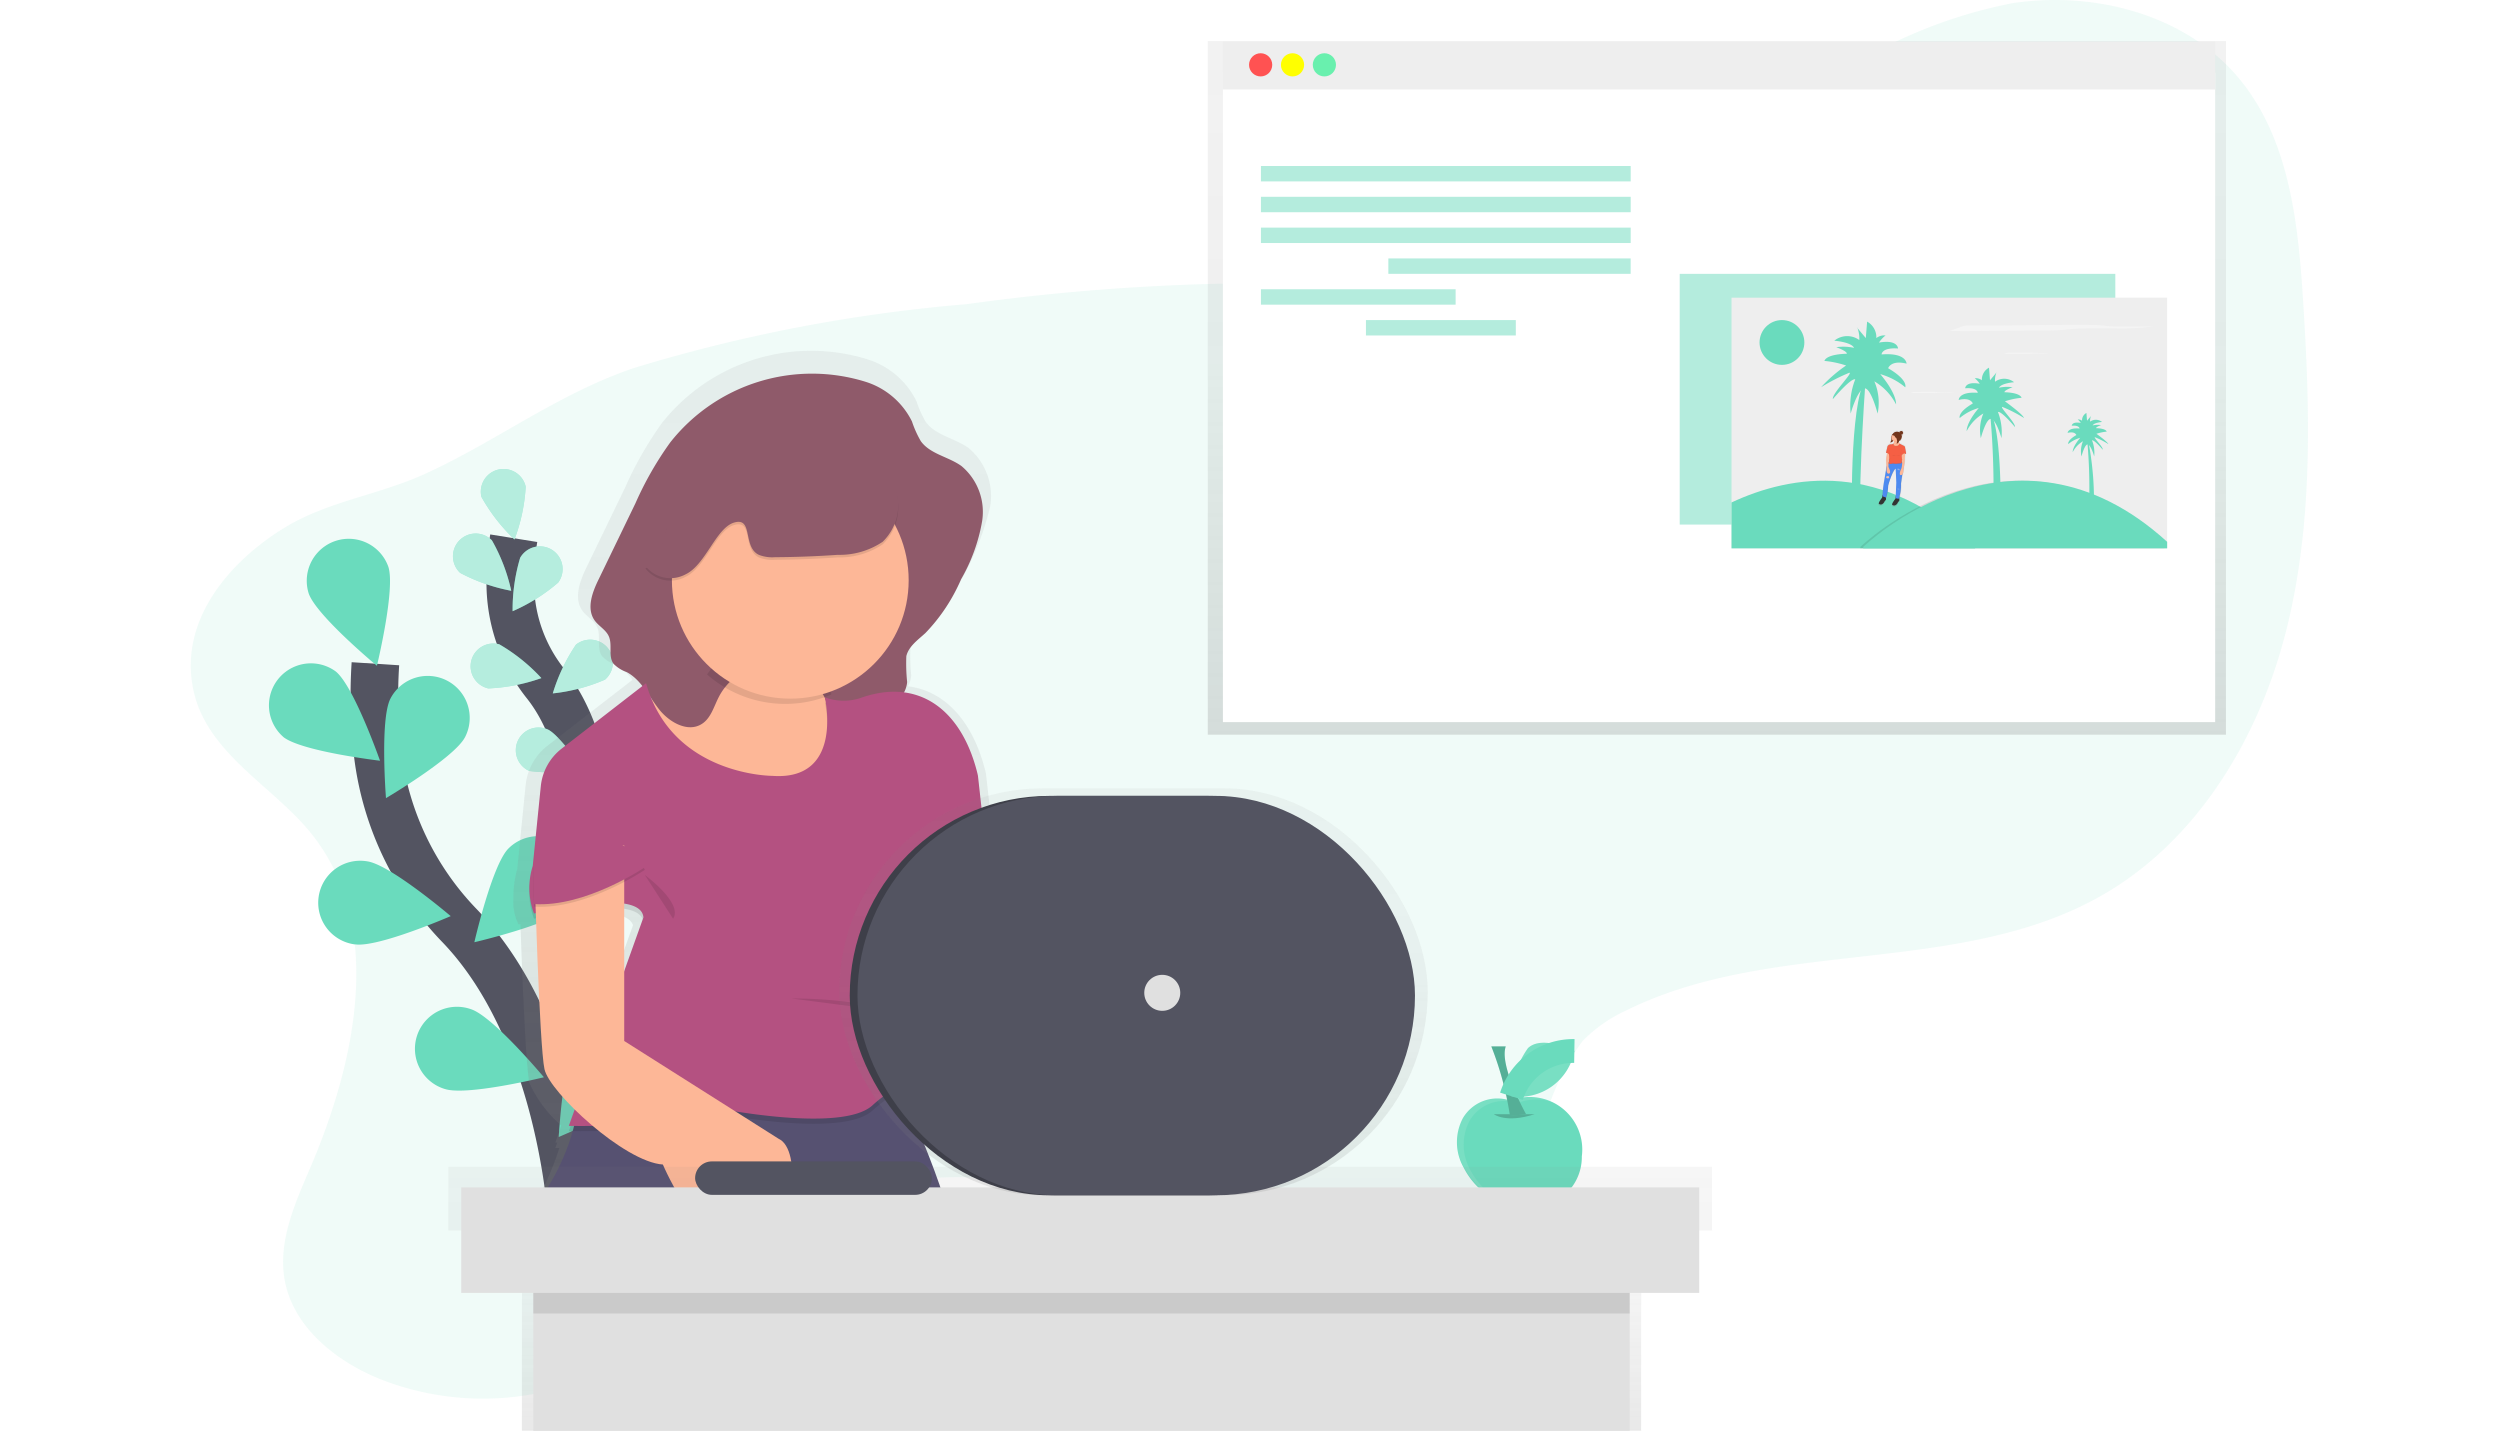 <svg xmlns="http://www.w3.org/2000/svg" xmlns:xlink="http://www.w3.org/1999/xlink" width="105" height="60.096" viewBox="0 0 105 60.096">
  <defs>
    <linearGradient id="linear-gradient" x1="0.5" y1="1" x2="0.5" gradientUnits="objectBoundingBox">
      <stop offset="0" stop-color="gray" stop-opacity="0.251"/>
      <stop offset="0.54" stop-color="gray" stop-opacity="0.122"/>
      <stop offset="1" stop-color="gray" stop-opacity="0.102"/>
    </linearGradient>
    <linearGradient id="linear-gradient-2" x1="0.503" y1="1" x2="0.503" y2="-0.002" xlink:href="#linear-gradient"/>
    <linearGradient id="linear-gradient-3" x1="0.927" y1="1" x2="0.927" y2="0" xlink:href="#linear-gradient"/>
  </defs>
  <g id="Group_791" data-name="Group 791" transform="translate(1765 2648)">
    <rect id="Rectangle_853" data-name="Rectangle 853" width="105" height="60" transform="translate(-1765 -2648)" fill="none"/>
    <g id="blog" transform="translate(-1756.995 -2648.008)">
      <path id="Path_723" data-name="Path 723" d="M80.115,82.154c3.019,3.839,1.846,9.447-.072,13.939-.643,1.5-1.369,3.095-1.1,4.707.331,1.972,2.091,3.414,3.939,4.178a11.724,11.724,0,0,0,10.5-.865c2.675-1.664,4.59-4.37,7.311-5.958,4.553-2.658,10.348-1.654,15.291.177,3.5,1.295,7.322,2.979,10.8,1.626a9.5,9.5,0,0,0,5.057-5.729,10.181,10.181,0,0,1,1.617-3.411,6.07,6.07,0,0,1,1.839-1.291c6.163-3.056,13.946-1.419,19.932-4.808,4.042-2.287,6.631-6.606,7.776-11.108s1.016-9.223.722-13.859c-.207-3.3-.578-6.813-2.683-9.356-2.227-2.69-6.05-3.691-9.5-3.179a20.474,20.474,0,0,0-9.342,4.48c-3.443,2.683-6.636,6.023-10.863,7.114-2.88.74-5.907.339-8.877.195a91.988,91.988,0,0,0-14.866.857,66.793,66.793,0,0,0-13.988,2.685c-3.185,1.084-5.738,3.059-8.746,4.435-1.961.9-4.1,1.148-5.956,2.293-2.287,1.411-4.384,3.865-3.8,6.737C75.652,78.747,78.512,80.116,80.115,82.154Z" transform="translate(-75 -47.08)" fill="#6adbbd" opacity="0.1"/>
      <path id="Path_724" data-name="Path 724" d="M174.543,400.212s-.279-8.28-4.759-12.958a12.55,12.55,0,0,1-3.442-7.155,21.111,21.111,0,0,1-.105-3.859" transform="translate(-158.475 -348.355)" fill="none" stroke="#535461" stroke-miterlimit="10" stroke-width="2"/>
      <path id="Path_725" data-name="Path 725" d="M132.606,316.186c.307.925,2.869,3.049,2.869,3.049s.785-3.236.479-4.16a1.764,1.764,0,0,0-3.348,1.11Z" transform="translate(-127.649 -291.264)" fill="#6adbbd"/>
      <path id="Path_726" data-name="Path 726" d="M114.455,379.118c.762.61,4.065,1,4.065,1s-1.1-3.143-1.863-3.752a1.763,1.763,0,0,0-2.2,2.751Z" transform="translate(-110.564 -348.159)" fill="#6adbbd"/>
      <path id="Path_727" data-name="Path 727" d="M140.374,477.519c.964.142,4.015-1.186,4.015-1.186s-2.536-2.158-3.5-2.3a1.764,1.764,0,1,0-.516,3.489Z" transform="translate(-133.464 -437.848)" fill="#6adbbd"/>
      <path id="Path_728" data-name="Path 728" d="M188.016,549.964c.926.3,4.158-.493,4.158-.493s-2.135-2.555-3.061-2.858a1.764,1.764,0,1,0-1.1,3.351Z" transform="translate(-177.335 -504.218)" fill="#6adbbd"/>
      <path id="Path_729" data-name="Path 729" d="M174.5,384.863c-.45.864-3.317,2.556-3.317,2.556s-.261-3.319.189-4.184a1.763,1.763,0,1,1,3.129,1.628Z" transform="translate(-162.977 -353.889)" fill="#6adbbd"/>
      <path id="Path_730" data-name="Path 730" d="M219.71,464.763c-.688.69-3.93,1.446-3.93,1.446s.744-3.245,1.431-3.936a1.763,1.763,0,1,1,2.5,2.489Z" transform="translate(-203.862 -426.627)" fill="#6adbbd"/>
      <path id="Path_731" data-name="Path 731" d="M261.259,555.725c-.561.8-3.629,2.089-3.629,2.089s.185-3.324.746-4.121a1.763,1.763,0,1,1,2.88,2.033Z" transform="translate(-242.168 -510.052)" fill="#6adbbd"/>
      <path id="Path_732" data-name="Path 732" d="M705.3,591.254a1.679,1.679,0,0,0-1.992.729,2.161,2.161,0,0,0,.029,2.081,3.055,3.055,0,0,0,2.964,1.677,2.125,2.125,0,0,0,2-2.149,2.207,2.207,0,0,0-2.931-2.363Z" transform="translate(-649.869 -545.019)" fill="#6adbbd"/>
      <path id="Path_733" data-name="Path 733" d="M703.64,593.77a2.161,2.161,0,0,1-.029-2.081,1.677,1.677,0,0,1,1.992-.729l.069-.025a2.188,2.188,0,0,1,1.58.036,2.189,2.189,0,0,0-1.863-.178l-.069.025a1.679,1.679,0,0,0-1.992.729,2.161,2.161,0,0,0,.029,2.081,3.215,3.215,0,0,0,1.524,1.44A3.333,3.333,0,0,1,703.64,593.77Z" transform="translate(-649.888 -544.618)" fill="#fff" opacity="0.1"/>
      <path id="Path_734" data-name="Path 734" d="M721.36,599.64s.5.392,1.709,0" transform="translate(-666.623 -552.835)" opacity="0.2"/>
      <path id="Path_735" data-name="Path 735" d="M720.1,566a13.282,13.282,0,0,1,.783,2.92l.678-.071s-1.14-2.033-.854-2.849Z" transform="translate(-665.47 -522.044)" fill="#6adbbd"/>
      <path id="Path_736" data-name="Path 736" d="M720.1,566a13.282,13.282,0,0,1,.783,2.92l.678-.071s-1.14-2.033-.854-2.849Z" transform="translate(-665.47 -522.044)" opacity="0.2"/>
      <path id="Path_737" data-name="Path 737" d="M732.732,564.558s-1.345-.688-1.948-.119a3.768,3.768,0,0,0-.694,2.021A2.349,2.349,0,0,0,732.732,564.558Z" transform="translate(-674.614 -520.41)" fill="#6adbbd"/>
      <path id="Path_738" data-name="Path 738" d="M732.732,564.558s-1.345-.688-1.948-.119a3.768,3.768,0,0,0-.694,2.021A2.349,2.349,0,0,0,732.732,564.558Z" transform="translate(-674.614 -520.41)" fill="#fff" opacity="0.1"/>
      <path id="Path_739" data-name="Path 739" d="M730.1,570.181a2.725,2.725,0,0,1,2.641-1.9" transform="translate(-674.623 -524.131)" fill="none" stroke="#6adbbd" stroke-miterlimit="10" stroke-width="1"/>
      <path id="Path_740" data-name="Path 740" d="M236.984,327.347s.274-4.477-1.9-7.228a6.8,6.8,0,0,1-1.488-4.033,11.433,11.433,0,0,1,.142-2.086" transform="translate(-220.166 -291.387)" fill="none" stroke="#535461" stroke-miterlimit="10" stroke-width="2"/>
      <path id="Path_741" data-name="Path 741" d="M218.983,280.8a7.564,7.564,0,0,0,1.39,1.791,7.459,7.459,0,0,0,.472-2.217.955.955,0,0,0-1.863.423Z" transform="translate(-206.77 -259.925)" fill="#6adbbd"/>
      <path id="Path_742" data-name="Path 742" d="M205.672,313.511a7.571,7.571,0,0,0,2.14.749,7.546,7.546,0,0,0-.81-2.117.955.955,0,1,0-1.331,1.369Z" transform="translate(-194.345 -289.439)" fill="#6adbbd"/>
      <path id="Path_743" data-name="Path 743" d="M214.9,368.151a7.6,7.6,0,0,0,2.225-.434,7.57,7.57,0,0,0-1.768-1.419.955.955,0,1,0-.457,1.854Z" transform="translate(-202.392 -339.229)" fill="#6adbbd"/>
      <path id="Path_744" data-name="Path 744" d="M236.879,409.694a7.566,7.566,0,0,0,2.266-.053s-1.016-1.487-1.5-1.694a.954.954,0,1,0-.762,1.75Z" transform="translate(-222.651 -377.305)" fill="#6adbbd"/>
      <path id="Path_745" data-name="Path 745" d="M236.669,320.02a7.549,7.549,0,0,1-1.919,1.207,7.555,7.555,0,0,1,.317-2.245.955.955,0,1,1,1.6,1.038Z" transform="translate(-221.225 -295.548)" fill="#6adbbd"/>
      <path id="Path_746" data-name="Path 746" d="M256.863,365.875a7.5,7.5,0,0,1-2.193.578,7.559,7.559,0,0,1,.974-2.048.955.955,0,0,1,1.219,1.47Z" transform="translate(-239.458 -337.322)" fill="#6adbbd"/>
      <path id="Path_747" data-name="Path 747" d="M274.333,417.04a7.559,7.559,0,0,1-2.063.94,7.58,7.58,0,0,1,.614-2.182.955.955,0,1,1,1.45,1.243Z" transform="translate(-255.568 -384.257)" fill="#6adbbd"/>
      <path id="Path_748" data-name="Path 748" d="M218.983,280.8a7.564,7.564,0,0,0,1.39,1.791,7.459,7.459,0,0,0,.472-2.217.955.955,0,0,0-1.863.423Z" transform="translate(-206.77 -259.925)" fill="#fff" opacity="0.5"/>
      <path id="Path_749" data-name="Path 749" d="M205.672,313.511a7.571,7.571,0,0,0,2.14.749,7.546,7.546,0,0,0-.81-2.117.955.955,0,1,0-1.331,1.369Z" transform="translate(-194.345 -289.439)" fill="#fff" opacity="0.5"/>
      <path id="Path_750" data-name="Path 750" d="M214.9,368.151a7.6,7.6,0,0,0,2.225-.434,7.57,7.57,0,0,0-1.768-1.419.955.955,0,1,0-.457,1.854Z" transform="translate(-202.392 -339.229)" fill="#fff" opacity="0.5"/>
      <path id="Path_751" data-name="Path 751" d="M236.879,409.694a7.566,7.566,0,0,0,2.266-.053s-1.016-1.487-1.5-1.694a.954.954,0,1,0-.762,1.75Z" transform="translate(-222.651 -377.305)" fill="#fff" opacity="0.5"/>
      <path id="Path_752" data-name="Path 752" d="M236.669,320.02a7.549,7.549,0,0,1-1.919,1.207,7.555,7.555,0,0,1,.317-2.245.955.955,0,1,1,1.6,1.038Z" transform="translate(-221.225 -295.548)" fill="#fff" opacity="0.5"/>
      <path id="Path_753" data-name="Path 753" d="M256.863,365.875a7.5,7.5,0,0,1-2.193.578,7.559,7.559,0,0,1,.974-2.048.955.955,0,0,1,1.219,1.47Z" transform="translate(-239.458 -337.322)" fill="#fff" opacity="0.5"/>
      <path id="Path_754" data-name="Path 754" d="M274.333,417.04a7.559,7.559,0,0,1-2.063.94,7.58,7.58,0,0,1,.614-2.182.955.955,0,1,1,1.45,1.243Z" transform="translate(-255.568 -384.257)" fill="#fff" opacity="0.5"/>
      <path id="Path_755" data-name="Path 755" d="M504.5,20.39V49.521h42.763V20.39Z" transform="translate(-461.778 -18.656)" fill="url(#linear-gradient)"/>
      <rect id="Rectangle_794" data-name="Rectangle 794" width="41.675" height="27.282" transform="translate(43.357 3.055)" fill="#fff"/>
      <rect id="Rectangle_795" data-name="Rectangle 795" width="41.675" height="2.007" transform="translate(43.357 1.758)" fill="#eee"/>
      <circle id="Ellipse_98" data-name="Ellipse 98" cx="0.487" cy="0.487" r="0.487" transform="translate(44.455 2.244)" fill="#ff5252"/>
      <circle id="Ellipse_99" data-name="Ellipse 99" cx="0.487" cy="0.487" r="0.487" transform="translate(45.794 2.244)" fill="#ff0"/>
      <circle id="Ellipse_100" data-name="Ellipse 100" cx="0.487" cy="0.487" r="0.487" transform="translate(47.132 2.244)" fill="#69f0ae"/>
      <rect id="Rectangle_796" data-name="Rectangle 796" width="15.53" height="0.647" transform="translate(44.954 6.98)" fill="#6adbbd" opacity="0.5"/>
      <rect id="Rectangle_797" data-name="Rectangle 797" width="15.53" height="0.647" transform="translate(44.954 8.274)" fill="#6adbbd" opacity="0.5"/>
      <rect id="Rectangle_798" data-name="Rectangle 798" width="15.53" height="0.647" transform="translate(44.954 9.568)" fill="#6adbbd" opacity="0.5"/>
      <rect id="Rectangle_799" data-name="Rectangle 799" width="10.177" height="0.647" transform="translate(50.306 10.862)" fill="#6adbbd" opacity="0.5"/>
      <rect id="Rectangle_800" data-name="Rectangle 800" width="8.177" height="0.647" transform="translate(44.954 12.157)" fill="#6adbbd" opacity="0.5"/>
      <rect id="Rectangle_801" data-name="Rectangle 801" width="6.294" height="0.647" transform="translate(49.365 13.451)" fill="#6adbbd" opacity="0.5"/>
      <rect id="Rectangle_802" data-name="Rectangle 802" width="18.295" height="10.53" transform="translate(62.543 11.51)" fill="#6adbbd" opacity="0.5"/>
      <rect id="Rectangle_803" data-name="Rectangle 803" width="18.295" height="10.53" transform="translate(64.719 12.51)" fill="#eee"/>
      <path id="Path_756" data-name="Path 756" d="M849.466,288.31H839.23v-1.926C841.731,285.215,845.578,284.559,849.466,288.31Z" transform="translate(-774.511 -265.273)" fill="#6adbbd"/>
      <g id="Group_775" data-name="Group 775" transform="translate(70.131 20.197)" opacity="0.1">
        <path id="Path_757" data-name="Path 757" d="M915.9,288.034v.273H903.13v-.058S909.412,282.135,915.9,288.034Z" transform="translate(-903.13 -285.467)"/>
      </g>
      <path id="Path_758" data-name="Path 758" d="M917.286,288.034v.273H904.52v-.058S910.8,282.135,917.286,288.034Z" transform="translate(-834.271 -265.27)" fill="#6adbbd"/>
      <circle id="Ellipse_101" data-name="Ellipse 101" cx="0.941" cy="0.941" r="0.941" transform="translate(65.896 13.451)" fill="#6adbbd"/>
      <path id="Path_759" data-name="Path 759" d="M948.361,208.208c-.108,0-.228,0-.309.007a.376.376,0,0,0-.108.022l-.554.2c.447.011.914.008,1.371,0l2.57-.02c.262,0,.538,0,.756-.02.146-.01.254-.026.389-.038.486-.043,1.2-.035,1.829-.033a9.992,9.992,0,0,0,1.621-.078h-1.359c-.147,0-.3,0-.43-.008-.152-.008-.244-.025-.377-.037-.22-.019-.523-.021-.806-.022C951.405,208.179,949.875,208.216,948.361,208.208Z" transform="translate(-873.51 -194.529)" fill="#f4f4f4"/>
      <path id="Path_760" data-name="Path 760" d="M974.59,221.942h-.067a.084.084,0,0,0-.023.005l-.12.043h.3l.556,0c.057,0,.116,0,.163,0l.085-.008c.1-.009.259-.008.4-.007a2.159,2.159,0,0,0,.351-.017h-.388c-.028,0-.052-.006-.085-.008-.047,0-.114,0-.174-.005C975.249,221.935,974.918,221.942,974.59,221.942Z" transform="translate(-898.215 -207.12)" fill="#f4f4f4"/>
      <path id="Path_761" data-name="Path 761" d="M928.05,241.384h-.067a.085.085,0,0,0-.023.005l-.12.043h.3l.556,0c.057,0,.116,0,.163,0l.085-.008c.105-.009.259-.008.4-.007a2.158,2.158,0,0,0,.352-.017H929.3c-.028,0-.053-.006-.085-.008-.047,0-.113,0-.174-.005C928.71,241.378,928.378,241.386,928.05,241.384Z" transform="translate(-855.616 -224.916)" fill="#f4f4f4"/>
      <path id="Path_762" data-name="Path 762" d="M899.284,244.451h-.439s-.138-4.838.442-6.331h.111S899.007,243.594,899.284,244.451Z" transform="translate(-829.064 -221.933)" fill="#6adbbd"/>
      <path id="Path_763" data-name="Path 763" d="M885.066,208.93a3.044,3.044,0,0,0-.193,1.44s.249-.912.539-1.05.593,1.05.593,1.05a2.28,2.28,0,0,0-.138-1.355,2.4,2.4,0,0,1,.912.967s.055-.415-.663-1.27a2.859,2.859,0,0,1,1.05.553s.138-.3-.719-.8c0,0,.111-.359.774-.193,0,0,0-.47-1.05-.387,0,0,0-.3.691-.249,0,0,0-.387-.8-.249a1.291,1.291,0,0,1,.276-.3.556.556,0,0,0-.387.111.748.748,0,0,0-.387-.691l-.055.691s-.465-.548-.359-.442a1.212,1.212,0,0,1,.085.525.861.861,0,0,0-1.05.028s.719.055.829.3a2.088,2.088,0,0,0-.746-.028s.47.169.442.276c0,0-.829,0-.94.3a4.2,4.2,0,0,1,.912.193,5.853,5.853,0,0,0-1.05.912,7.936,7.936,0,0,1,1.186-.608c.163,0-.746.885-.691,1.106C884.127,209.761,884.873,208.874,885.066,208.93Z" transform="translate(-815.15 -192.991)" fill="#6adbbd"/>
      <path id="Path_764" data-name="Path 764" d="M967.695,258.467h.339s.106-3.7-.339-4.837h-.085A34.772,34.772,0,0,1,967.695,258.467Z" transform="translate(-892.018 -236.13)" fill="#6adbbd"/>
      <path id="Path_765" data-name="Path 765" d="M953.547,231.353a2.339,2.339,0,0,1,.148,1.1s-.19-.7-.412-.8-.454.8-.454.8a1.76,1.76,0,0,1,.106-1.035,1.836,1.836,0,0,0-.7.739s-.042-.317.508-.971a2.141,2.141,0,0,0-.8.423s-.106-.232.549-.612c0,0-.085-.274-.593-.148,0,0,0-.359.8-.3,0,0,0-.232-.528-.19,0,0,0-.3.612-.19a.931.931,0,0,0-.211-.232.423.423,0,0,1,.3.085.571.571,0,0,1,.3-.528l.042.528s.355-.418.274-.339a.927.927,0,0,0-.063.4.659.659,0,0,1,.8.021s-.549.042-.633.232a1.593,1.593,0,0,1,.57-.021s-.359.127-.339.211c0,0,.633,0,.718.232a3.175,3.175,0,0,0-.7.148s.762.549.8.7a6,6,0,0,0-.908-.465c-.126,0,.57.678.528.847C954.266,231.987,953.7,231.311,953.547,231.353Z" transform="translate(-877.639 -214.043)" fill="#6adbbd"/>
      <path id="Path_766" data-name="Path 766" d="M1015.782,269.836h.209a13,13,0,0,0-.209-3h-.052A21.552,21.552,0,0,1,1015.782,269.836Z" transform="translate(-936.063 -248.221)" fill="#6adbbd"/>
      <path id="Path_767" data-name="Path 767" d="M1006.971,252.993a1.44,1.44,0,0,1,.091.678s-.118-.432-.254-.5-.281.5-.281.5a1.092,1.092,0,0,1,.065-.641,1.137,1.137,0,0,0-.432.458s-.026-.2.314-.6a1.327,1.327,0,0,0-.5.262s-.065-.144.339-.379c0,0-.052-.169-.366-.091,0,0,0-.223.5-.183,0,0,0-.144-.327-.118,0,0,0-.183.379-.118a.574.574,0,0,0-.13-.144.263.263,0,0,1,.183.053.354.354,0,0,1,.183-.327l.026.327s.22-.259.169-.209a.573.573,0,0,0-.039.248.407.407,0,0,1,.5.013s-.339.026-.392.144a.978.978,0,0,1,.353-.013s-.223.079-.209.13c0,0,.392,0,.445.144a1.989,1.989,0,0,0-.432.091s.471.339.5.432a3.687,3.687,0,0,0-.562-.288c-.079,0,.353.418.327.523C1007.419,253.385,1007.066,252.966,1006.971,252.993Z" transform="translate(-927.111 -234.491)" fill="#6adbbd"/>
      <path id="Path_768" data-name="Path 768" d="M913.136,261.165h0l-.044-.235a.128.128,0,0,0-.04-.092l-.2-.1h0a.232.232,0,0,1-.036-.061v-.005a.124.124,0,0,0,.024-.048.084.084,0,0,0,0-.014h0a.075.075,0,0,0,.085-.061v-.005a.075.075,0,0,1-.069.057.208.208,0,0,0,.092-.169v-.008a.075.075,0,0,0,.035-.051v-.005a.076.076,0,0,1-.036.047.21.21,0,0,0-.013-.057h.005a.075.075,0,0,0,.075-.075v-.005a.075.075,0,0,1-.075.07h-.009a.124.124,0,0,0,.085-.1v-.005a.076.076,0,0,1-.015.041.076.076,0,0,0-.15-.022l-.014-.008a.075.075,0,0,1,.069-.055H912.9a.076.076,0,0,0-.073.051.208.208,0,0,0-.262.075c-.016.012-.036.029-.036.043a.143.143,0,0,0-.018.022.288.288,0,0,0-.024.157.169.169,0,0,1-.054.144.072.072,0,0,0,.056,0,.214.214,0,0,0,.049-.029.111.111,0,0,0,.035-.033h0a.171.171,0,0,0,.031.016c0,.036.005.076-.01.089h0v-.007a.192.192,0,0,1-.133.038.169.169,0,0,0-.137.085l-.063.272h0v0h0v0h0a.02.02,0,0,0,.015.015l.019.005a.41.41,0,0,1,0,.13,1.17,1.17,0,0,0-.023.2c.005.034.014.208.017.291q-.011.042-.017.085l-.095.568s-.07.455-.067.593l-.013.08s-.192.241-.135.275.143.049.226-.08a.207.207,0,0,1,.053-.08.078.078,0,0,0,.026-.066l-.006-.056h.016a1.96,1.96,0,0,0,.085-.528,2.415,2.415,0,0,1,.309-.723h0l.013-.006.029.6-.029.667-.006.04s-.192.241-.136.275.143.049.226-.08a.207.207,0,0,1,.052-.08.078.078,0,0,0,.026-.066l-.008-.085a1.73,1.73,0,0,0,.085-.623l.058-.4a.42.42,0,0,0,.051-.235,2.161,2.161,0,0,0,.057-.478l.012-.188h.036l0-.005h0v0h0Zm-.164.382a.4.4,0,0,0-.018-.039h-.005v-.014a.158.158,0,0,0,.007-.019.075.075,0,0,0,.011-.041.385.385,0,0,1,.008.113Zm-.018-.161-.012-.126v-.01l.016.16Zm-.558.017a.044.044,0,0,0-.01.034h0a.143.143,0,0,0,.005.038l-.019.079V261.4a.335.335,0,0,0,.031-.051.084.084,0,0,1,0,.051Z" transform="translate(-841.069 -242.139)" fill="url(#linear-gradient-2)"/>
      <path id="Path_769" data-name="Path 769" d="M917.9,262.436a.277.277,0,0,0-.023.151.16.16,0,0,1-.053.139.07.07,0,0,0,.053,0,.2.2,0,0,0,.047-.028.1.1,0,0,0,.033-.032.125.125,0,0,0,.008-.064.684.684,0,0,1,.01-.114c0-.024.026-.085,0-.1S917.907,262.417,917.9,262.436Z" transform="translate(-846.445 -244.142)" fill="#72351c"/>
      <path id="Path_770" data-name="Path 770" d="M912.408,292.354l-.018.116s-.185.233-.13.265.138.047.218-.076a.2.2,0,0,1,.051-.076h0a.076.076,0,0,0,.026-.064l-.018-.18Z" transform="translate(-841.346 -271.561)" fill="#333"/>
      <path id="Path_771" data-name="Path 771" d="M919,292.9l-.018.116s-.185.233-.13.265.138.047.218-.076a.2.2,0,0,1,.051-.076h0a.075.075,0,0,0,.025-.064l-.018-.18Z" transform="translate(-847.378 -272.065)" fill="#333"/>
      <path id="Path_772" data-name="Path 772" d="M914.344,275.9a.439.439,0,0,0-.119.282l-.091.547a4.843,4.843,0,0,0-.063.593l.154.053a1.893,1.893,0,0,0,.085-.508s.185-.66.315-.706l.027.583-.029.657.132.026a1.793,1.793,0,0,0,.091-.639l.069-.47a.7.7,0,0,0-.03-.468Z" transform="translate(-843.012 -256.468)" fill="#4d8af0"/>
      <g id="Group_776" data-name="Group 776" transform="translate(71.202 19.381)" opacity="0.1">
        <path id="Path_773" data-name="Path 773" d="M916.165,279.51v-.01c-.13.047-.315.706-.315.706a1.855,1.855,0,0,1-.08.5l.017.006a1.89,1.89,0,0,0,.085-.508A2.3,2.3,0,0,1,916.165,279.51Z" transform="translate(-915.77 -279.189)"/>
        <path id="Path_774" data-name="Path 774" d="M922.127,275.83h-.018a.7.7,0,0,1,.03.467l-.069.47a1.773,1.773,0,0,1-.09.635H922a1.791,1.791,0,0,0,.091-.639l.069-.47A.7.7,0,0,0,922.127,275.83Z" transform="translate(-921.454 -275.83)"/>
      </g>
      <path id="Path_775" data-name="Path 775" d="M915.9,271.106a.019.019,0,0,0,.015.019.3.3,0,0,1,.117.056c.065.051-.069-.1-.069-.1l-.045.01Z" transform="translate(-844.687 -252.102)" fill="#f55f44"/>
      <path id="Path_776" data-name="Path 776" d="M915.9,271.106a.019.019,0,0,0,.015.019.3.3,0,0,1,.117.056c.065.051-.069-.1-.069-.1l-.045.01Z" transform="translate(-844.687 -252.102)" opacity="0.1"/>
      <path id="Path_777" data-name="Path 777" d="M923.42,271.887a.409.409,0,0,1,.184-.073.017.017,0,0,0,.017-.017h0a.147.147,0,0,0-.2.09Z" transform="translate(-851.57 -252.746)" fill="#f55f44"/>
      <path id="Path_778" data-name="Path 778" d="M923.621,271.767a.147.147,0,0,0-.2.09.346.346,0,0,1,.192-.073" transform="translate(-851.57 -252.719)" opacity="0.1"/>
      <circle id="Ellipse_102" data-name="Ellipse 102" cx="0.201" cy="0.201" r="0.201" transform="translate(71.47 18.139)" fill="#72351c"/>
      <path id="Path_779" data-name="Path 779" d="M919.047,264.047s.029.118,0,.142-.085.069-.042.1.2.093.247.065.109-.02.1-.079-.125-.047-.128-.339Z" transform="translate(-847.515 -245.566)" fill="#fdb797"/>
      <path id="Path_780" data-name="Path 780" d="M915.954,271a.731.731,0,0,1-.012.191,1.125,1.125,0,0,0-.022.192c.006.042.019.323.019.323s-.022.246.1.223-.019-.279-.019-.279l.006-.339a.313.313,0,0,0,.061-.15C916.089,271.085,915.954,271,915.954,271Z" transform="translate(-844.706 -252.028)" opacity="0.1"/>
      <path id="Path_781" data-name="Path 781" d="M915.924,271a.736.736,0,0,1-.012.191,1.118,1.118,0,0,0-.022.192c.006.042.019.323.019.323s-.022.246.1.223-.019-.279-.019-.279l.006-.339a.313.313,0,0,0,.061-.15C916.06,271.085,915.924,271,915.924,271Z" transform="translate(-844.678 -252.028)" fill="#fdb797"/>
      <path id="Path_782" data-name="Path 782" d="M922.867,271.19l-.016.262a2.091,2.091,0,0,1-.055.46s.012.254-.108.254.02-.282.02-.282a1.157,1.157,0,0,0,.031-.378l-.031-.314Z" transform="translate(-850.857 -252.202)" opacity="0.1"/>
      <path id="Path_783" data-name="Path 783" d="M922.887,271.19l-.016.262a2.085,2.085,0,0,1-.055.46s.012.254-.108.254.02-.282.02-.282a1.155,1.155,0,0,0,.031-.378l-.031-.314Z" transform="translate(-850.875 -252.202)" fill="#fdb797"/>
      <path id="Path_784" data-name="Path 784" d="M916.256,267.092s.1.045.15-.085l.2.1a.123.123,0,0,1,.038.089l.042.227a.145.145,0,0,0-.189.085l.012.128h0a.137.137,0,0,1-.006.1.021.021,0,0,0,0,.017.063.063,0,0,1-.057.085,1.2,1.2,0,0,0-.158.012c-.042.012-.169-.025-.213,0s-.132-.019-.132-.019l.025-.1s-.016-.051,0-.069a.441.441,0,0,0-.01-.221s-.073-.069-.115-.057l.061-.262a.159.159,0,0,1,.132-.085.184.184,0,0,0,.128-.036S916.114,267.076,916.256,267.092Z" transform="translate(-844.633 -248.358)" opacity="0.1"/>
      <path id="Path_785" data-name="Path 785" d="M916.3,266.978c.026.007.1.015.14-.091l.2.1a.122.122,0,0,1,.038.089l.042.227a.145.145,0,0,0-.189.085l.012.128.008.025a.072.072,0,0,1-.01.064.022.022,0,0,0,0,.024.063.063,0,0,1-.057.085,1.2,1.2,0,0,0-.158.012c-.042.012-.169-.025-.213,0s-.132-.019-.132-.019l.025-.1s-.016-.051,0-.069a.441.441,0,0,0-.01-.221s-.073-.069-.115-.057l.061-.262a.159.159,0,0,1,.132-.085.184.184,0,0,0,.128-.036s-.047.085.078.106Z" transform="translate(-844.669 -248.248)" opacity="0.1"/>
      <path id="Path_786" data-name="Path 786" d="M916.266,267.018c.026.007.1.015.14-.091l.2.1a.123.123,0,0,1,.038.089l.042.227a.145.145,0,0,0-.189.085l.012.128h0a.137.137,0,0,1-.006.1.021.021,0,0,0,0,.017.063.063,0,0,1-.057.085,1.2,1.2,0,0,0-.158.012c-.042.012-.169-.025-.213,0s-.132-.019-.132-.019l.025-.1s-.016-.051,0-.069a.441.441,0,0,0-.01-.221s-.073-.069-.115-.057l.061-.262a.159.159,0,0,1,.132-.085.185.185,0,0,0,.128-.036s-.047.085.078.106Z" transform="translate(-844.633 -248.285)" fill="#f55f44"/>
      <path id="Path_787" data-name="Path 787" d="M919.919,264.05l-.169.108a.56.56,0,0,1,.01.056.169.169,0,0,0,.062.012.174.174,0,0,0,.112-.051A.672.672,0,0,1,919.919,264.05Z" transform="translate(-848.211 -245.667)" opacity="0.1"/>
      <circle id="Ellipse_103" data-name="Ellipse 103" cx="0.166" cy="0.166" r="0.166" transform="translate(71.438 18.216)" fill="#fdb797"/>
      <circle id="Ellipse_104" data-name="Ellipse 104" cx="0.073" cy="0.073" r="0.073" transform="translate(71.777 18.109)" fill="#72351c"/>
      <path id="Path_788" data-name="Path 788" d="M922.793,261.848a.073.073,0,0,1-.073-.068v.005a.073.073,0,0,0,.146,0v-.005A.073.073,0,0,1,922.793,261.848Z" transform="translate(-850.93 -243.589)" fill="#72351c"/>
      <path id="Path_789" data-name="Path 789" d="M922.436,262.58a.073.073,0,0,1-.059-.08v.005a.073.073,0,1,0,.144.026v-.005A.073.073,0,0,1,922.436,262.58Z" transform="translate(-850.615 -244.248)" fill="#72351c"/>
      <path id="Path_790" data-name="Path 790" d="M921.766,264.64a.073.073,0,0,1-.059-.08v.005a.073.073,0,0,0,.144.026v-.005A.073.073,0,0,1,921.766,264.64Z" transform="translate(-850.001 -246.134)" fill="#72351c"/>
      <path id="Path_791" data-name="Path 791" d="M922.793,261.4a.073.073,0,0,1-.073-.068v.005a.073.073,0,0,0,.146,0v-.005A.073.073,0,0,1,922.793,261.4Z" transform="translate(-850.93 -243.177)" fill="#72351c"/>
      <path id="Path_792" data-name="Path 792" d="M922.279,260.882a.073.073,0,0,1,.069-.072h-.005a.073.073,0,1,0,0,.146h.005A.073.073,0,0,1,922.279,260.882Z" transform="translate(-850.518 -242.701)" fill="#72351c"/>
      <path id="Path_793" data-name="Path 793" d="M923.216,269.79a.264.264,0,0,1,0,.109s-.01.1.006.112" transform="translate(-851.381 -250.921)" opacity="0.1"/>
      <path id="Path_794" data-name="Path 794" d="M917.4,270a.262.262,0,0,1,0,.109s-.01.1.006.112" transform="translate(-846.054 -251.113)" opacity="0.1"/>
      <path id="Path_795" data-name="Path 795" d="M917.38,274.624a.073.073,0,0,0,.048,0,.1.1,0,0,1,.058,0" transform="translate(-846.042 -255.341)" opacity="0.1"/>
      <path id="Path_796" data-name="Path 796" d="M917.67,272.716a.423.423,0,0,0,.169-.026s.207.051.266.014" transform="translate(-846.307 -253.575)" opacity="0.1"/>
      <rect id="Rectangle_804" data-name="Rectangle 804" width="0.128" height="0.079" rx="0.039" transform="translate(71.213 20.012)" fill="#fdb797"/>
      <path id="Path_797" data-name="Path 797" d="M915.9,283.53h.069l.059.009h-.021Z" transform="translate(-844.687 -263.497)" fill="#f0e4e4"/>
      <path id="Path_798" data-name="Path 798" d="M921.33,279.65h.069l.059.006h-.021Z" transform="translate(-849.658 -259.946)" fill="#f0e4e4"/>
      <path id="Path_799" data-name="Path 799" d="M921.33,279.82h.069l.059.006h-.021Z" transform="translate(-849.658 -260.102)" fill="#f0e4e4"/>
      <path id="Path_800" data-name="Path 800" d="M921.33,280h.069l.059.006h-.021Z" transform="translate(-849.658 -260.266)" fill="#f0e4e4"/>
      <path id="Path_801" data-name="Path 801" d="M921.33,280.15h.069l.059.006h-.021Z" transform="translate(-849.658 -260.404)" fill="#f0e4e4"/>
      <path id="Path_802" data-name="Path 802" d="M915.9,284.19h.069l.059.007h-.021Z" transform="translate(-844.687 -264.101)" fill="#f0e4e4"/>
      <path id="Path_803" data-name="Path 803" d="M915.9,284.11h.069l.059.007h-.021Z" transform="translate(-844.687 -264.028)" fill="#f0e4e4"/>
      <path id="Path_804" data-name="Path 804" d="M915.9,284h.069l.059.007h-.021Z" transform="translate(-844.687 -263.927)" fill="#f0e4e4"/>
      <path id="Path_805" data-name="Path 805" d="M915.9,283.94h.069l.059.007h-.021Z" transform="translate(-844.687 -263.873)" fill="#f0e4e4"/>
      <path id="Path_806" data-name="Path 806" d="M915.9,283.42h.069l.059.009h-.021Z" transform="translate(-844.687 -263.397)" fill="#f0e4e4"/>
      <path id="Path_807" data-name="Path 807" d="M915.9,283.28h.069l.059.009h-.021Z" transform="translate(-844.687 -263.268)" fill="#f0e4e4"/>
      <path id="Path_808" data-name="Path 808" d="M920.825,261.949a.4.4,0,0,0,.023.183.218.218,0,0,1-.01.174.058.058,0,0,0,.052-.013.2.2,0,0,0,.037-.044.118.118,0,0,0,.023-.046.181.181,0,0,0-.012-.077,1,1,0,0,1-.025-.137c0-.028,0-.109-.031-.117S920.831,261.925,920.825,261.949Z" transform="translate(-849.193 -243.674)" opacity="0.1"/>
      <path id="Path_809" data-name="Path 809" d="M920.875,261.947a.4.4,0,0,0,.023.183.219.219,0,0,1-.009.176.057.057,0,0,0,.052-.013.2.2,0,0,0,.037-.044A.117.117,0,0,0,921,262.2a.18.18,0,0,0-.012-.077,1,1,0,0,1-.025-.137c0-.028,0-.109-.031-.117S920.884,261.923,920.875,261.947Z" transform="translate(-849.239 -243.674)" fill="#72351c"/>
      <path id="Path_810" data-name="Path 810" d="M918.991,261.631c.014.014.017.036.029.053a.1.1,0,0,0,.085.033.046.046,0,0,1,.024.005c.013.008.014.027.022.04a.047.047,0,0,0,.069,0,.114.114,0,0,0,.02-.069.446.446,0,0,0,0-.085.134.134,0,0,0-.037-.09.155.155,0,0,0-.065-.028.193.193,0,0,0-.1-.008.182.182,0,0,0-.046.023l-.059.04c-.022.015-.063.046-.023.063S918.97,261.608,918.991,261.631Z" transform="translate(-847.426 -243.314)" opacity="0.1"/>
      <path id="Path_811" data-name="Path 811" d="M919.1,261.574c.014.014.017.036.029.053a.1.1,0,0,0,.085.033.046.046,0,0,1,.024.005c.013.008.014.027.022.04a.047.047,0,0,0,.069,0,.113.113,0,0,0,.026-.073.457.457,0,0,0,0-.085.135.135,0,0,0-.037-.09.157.157,0,0,0-.065-.028.194.194,0,0,0-.1-.008.182.182,0,0,0-.046.023l-.059.04c-.022.015-.063.046-.023.063A.142.142,0,0,1,919.1,261.574Z" transform="translate(-847.536 -243.259)" fill="#72351c"/>
      <path id="Path_812" data-name="Path 812" d="M921.38,279.65h.069l.059.006h-.021Z" transform="translate(-849.703 -259.946)" fill="#f0e4e4"/>
      <path id="Path_813" data-name="Path 813" d="M921.38,279.82h.069l.059.006h-.021Z" transform="translate(-849.703 -260.102)" fill="#f0e4e4"/>
      <path id="Path_814" data-name="Path 814" d="M921.38,280h.069l.059.006h-.021Z" transform="translate(-849.703 -260.266)" fill="#f0e4e4"/>
      <path id="Path_815" data-name="Path 815" d="M921.38,280.15h.069l.059.006h-.021Z" transform="translate(-849.703 -260.404)" fill="#f0e4e4"/>
      <path id="Path_816" data-name="Path 816" d="M921,289.38h.069l.059.006h-.021Z" transform="translate(-849.355 -268.852)" fill="#f0e4e4"/>
      <path id="Path_817" data-name="Path 817" d="M921,289.54h.069l.059.006h-.021Z" transform="translate(-849.355 -268.998)" fill="#f0e4e4"/>
      <path id="Path_818" data-name="Path 818" d="M921,289.71h.069l.059.006h-.021Z" transform="translate(-849.355 -269.154)" fill="#f0e4e4"/>
      <path id="Path_819" data-name="Path 819" d="M921,289.88h.069l.059.006h-.021Z" transform="translate(-849.355 -269.31)" fill="#f0e4e4"/>
      <path id="Path_820" data-name="Path 820" d="M394.576,700.745H387.84v-3.8h6.736Zm-6.452-.285h6.166v-3.226h-6.166Z" transform="translate(-361.35 -641.904)" fill="#6adbbd" opacity="0.2"/>
      <path id="Path_821" data-name="Path 821" d="M235.562,259.135a1.577,1.577,0,0,0,1.331.195,2.066,2.066,0,0,0,.346-.153c4.319.091,8.319.049,8.474-.416.254-.771-1.355-4.567-2.167-6.4a2.056,2.056,0,0,0,.593-.619c1.128,1.29,3.227,2.954,4.474,3.037,0,0,1.821,4.325,3.87,3.642s2.277-4.325,1.252-4.78l-6.829-4.325v-7.177a2.688,2.688,0,0,0,.285-1.33c0-.085,0-.169,0-.254l-.228-2.049s-.012-.068-.043-.191c-.508-1.974-1.64-3.3-3.237-3.5a1.166,1.166,0,0,0,.139-.46,7.789,7.789,0,0,1-.036-1.147c.105-.435.508-.717.839-1.016a11.775,11.775,0,0,0,2.514-4.939,2.631,2.631,0,0,0-.91-2.446c-.576-.416-1.386-.525-1.8-1.1a4.622,4.622,0,0,1-.39-.87,3.432,3.432,0,0,0-2.025-1.745,7.99,7.99,0,0,0-8.667,2.673,15.135,15.135,0,0,0-1.535,2.689l-1.626,3.361c-.28.578-.551,1.3-.177,1.823.183.254.5.412.623.7.169.381-.042.88.207,1.215a1.573,1.573,0,0,0,.579.368,2.268,2.268,0,0,1,.7.621l-3.571,2.767a2.4,2.4,0,0,0-.92,1.661l-.353,3.52a4.282,4.282,0,0,0-.159,1.229,2.094,2.094,0,0,0,.216,1.1l.078-.019c.085,2.469.232,6.021.378,6.677a5.061,5.061,0,0,0,1.339,1.784l-.254.72h.085l-.085.226h.169a11.707,11.707,0,0,1-2.672,4.55S230.888,259,235.562,259.135Zm-4.246-11.991v-2.767c.417.064.724.208.822.471Zm1.206-12.041.014.02h-.005Z" transform="translate(-213.555 -205.983)" fill="url(#linear-gradient-3)"/>
      <path id="Path_822" data-name="Path 822" d="M420.31,456.863s.216,7.675.433,8.648,3.352,3.895,4.972,4c0,0,1.729,4.108,3.676,3.459s2.162-4.108,1.186-4.54l-6.481-4.108V456.11Z" transform="translate(-391.07 -421.461)" fill="#fdb797"/>
      <path id="Path_823" data-name="Path 823" d="M250.482,576.09s2.811,6.054,2.487,7.029-18.378,0-18.378,0,3.351-3.351,2.7-7.029Z" transform="translate(-221.079 -531.28)" fill="#565171"/>
      <path id="Path_824" data-name="Path 824" d="M303.311,357.208s-.433,4.216.324,5.189-3.027,1.513-3.348,1.513a35.674,35.674,0,0,1-4.432-1.513c-.649-.328-1.186-2.7-1.186-2.7s3.243.649,4.216-3.134Z" transform="translate(-276.071 -330.342)" fill="#fdb797"/>
      <path id="Path_825" data-name="Path 825" d="M284.99,232.461a3.257,3.257,0,0,1,1.923,1.657,4.43,4.43,0,0,0,.371.827c.393.549,1.163.652,1.71,1.048a2.511,2.511,0,0,1,.865,2.323,7.4,7.4,0,0,1-.882,2.43,7.536,7.536,0,0,1-1.5,2.261c-.313.287-.7.554-.8.967a7.586,7.586,0,0,0,.034,1.089c-.078.9-1.152,1.317-2.049,1.417a1.324,1.324,0,0,1-1.11-.235,1.931,1.931,0,0,1-.3-.52,2.493,2.493,0,0,0-4.445-.046c-.21.4-.333.9-.716,1.142-.586.379-1.369-.066-1.8-.613s-.745-1.235-1.361-1.563a1.422,1.422,0,0,1-.55-.349c-.236-.318-.036-.792-.2-1.154-.121-.273-.418-.423-.593-.664-.356-.5-.1-1.186.169-1.732l1.545-3.193A14.084,14.084,0,0,1,276.761,235,7.581,7.581,0,0,1,284.99,232.461Z" transform="translate(-256.616 -216.41)" fill="#8f5a6a"/>
      <path id="Path_826" data-name="Path 826" d="M253.171,392.352s-4.216,0-5.3-3.892l-3.549,2.75a2.287,2.287,0,0,0-.873,1.578l-.339,3.348a3.059,3.059,0,0,0,.054,2s4.489-1.135,4.595.162l-3.132,8.756s4.865.108,6.161-.756c0,0,5.3,1.081,6.594-.108s2.594-1.081,1.513-3.783a5.35,5.35,0,0,0,1.186-5.189c-.977-3.027-.054.054-.054.054s2.108-1.027,2-2.973l-.216-1.948s-.012-.064-.042-.18c-.659-2.564-2.43-3.981-4.919-3.078a2.282,2.282,0,0,1-1.471-.038S256.2,392.571,253.171,392.352Z" transform="translate(-228.74 -359.541)" opacity="0.1"/>
      <path id="Path_827" data-name="Path 827" d="M253.171,389.8s-4.216,0-5.3-3.892l-3.549,2.75a2.287,2.287,0,0,0-.873,1.577l-.339,3.348a3.059,3.059,0,0,0,.054,2s4.489-1.135,4.595.162l-3.134,8.756s4.865.108,6.161-.756c0,0,5.3,1.081,6.594-.108s2.594-1.081,1.513-3.783a5.35,5.35,0,0,0,1.186-5.189c-.977-3.027-.054.054-.054.054s2.108-1.027,2-2.973l-.216-1.948s-.012-.064-.042-.18c-.659-2.564-2.43-3.981-4.919-3.078a2.283,2.283,0,0,1-1.471-.038S256.2,390.018,253.171,389.8Z" transform="translate(-228.74 -357.206)" fill="#b45181"/>
      <path id="Path_828" data-name="Path 828" d="M245.45,467.076s.216,7.675.433,8.648,3.351,3.892,4.972,4c0,0,1.729,4.108,3.676,3.459s2.162-4.108,1.186-4.54l-6.486-4.108V466.32Z" transform="translate(-231.019 -430.806)" fill="#fdb797"/>
      <path id="Path_829" data-name="Path 829" d="M249.725,461.551s-2.484,1.687-4.648,1.546c0,0-.216-2.9.433-3.059S248.969,460.038,249.725,461.551Z" transform="translate(-230.646 -425.011)" opacity="0.1"/>
      <path id="Path_830" data-name="Path 830" d="M249.725,460.272s-2.484,1.687-4.648,1.546c0,0-.216-2.9.433-3.059S248.969,458.758,249.725,460.272Z" transform="translate(-230.646 -423.839)" fill="#b45181"/>
      <path id="Path_831" data-name="Path 831" d="M332.054,359.1l4.432.649s-.1.976-.119,2.1A4.975,4.975,0,0,1,331.15,361,4.9,4.9,0,0,0,332.054,359.1Z" transform="translate(-309.461 -332.667)" opacity="0.1"/>
      <circle id="Ellipse_105" data-name="Ellipse 105" cx="4.972" cy="4.972" r="4.972" transform="translate(20.215 19.407)" fill="#fdb797"/>
      <path id="Path_832" data-name="Path 832" d="M305.368,262.089a1.544,1.544,0,0,0,.665.095q1.319-.009,2.636-.1a3.232,3.232,0,0,0,1.889-.549,2.156,2.156,0,0,0,.444-2.472,4.39,4.39,0,0,0-1.852-1.9,5.529,5.529,0,0,0-1.4-.634,4.674,4.674,0,0,0-4.134,1.037,7.315,7.315,0,0,0-2.236,3.746c-.132.494-.3,1.082-.79,1.231a1.333,1.333,0,0,0,1.69.356c.84-.4,1.27-1.929,2.025-2.17C305.144,260.471,304.654,261.762,305.368,262.089Z" transform="translate(-281.489 -238.665)" opacity="0.1"/>
      <path id="Path_833" data-name="Path 833" d="M305.395,260.855a1.544,1.544,0,0,0,.665.095q1.32-.008,2.636-.1a3.232,3.232,0,0,0,1.889-.549,2.157,2.157,0,0,0,.444-2.472,4.39,4.39,0,0,0-1.852-1.9,5.528,5.528,0,0,0-1.4-.63,4.674,4.674,0,0,0-4.134,1.037,7.315,7.315,0,0,0-2.236,3.746c-.132.494-.3,1.082-.79,1.231a1.333,1.333,0,0,0,1.69.356c.84-.4,1.27-1.929,2.025-2.17C305.171,259.238,304.682,260.528,305.395,260.855Z" transform="translate(-281.517 -237.539)" fill="#8f5a6a"/>
      <path id="Path_834" data-name="Path 834" d="M378.062,542.908a19.148,19.148,0,0,0-4.972-.649" transform="translate(-347.849 -500.315)" opacity="0.1"/>
      <path id="Path_835" data-name="Path 835" d="M300.33,481s1.622,1.186,1.186,1.838" transform="translate(-281.251 -444.243)" opacity="0.1"/>
      <g id="Group_777" data-name="Group 777" transform="translate(10.826 49.013)" opacity="0.7">
        <path id="Path_836" data-name="Path 836" d="M180.956,578.64H127.88v2.674h3.09v8.416h47.007v-8.416h2.979Z" transform="translate(-127.88 -578.64)" fill="url(#linear-gradient)"/>
      </g>
      <rect id="Rectangle_805" data-name="Rectangle 805" width="46.05" height="8.388" transform="translate(14.393 51.716)" fill="#e0e0e0"/>
      <rect id="Rectangle_806" data-name="Rectangle 806" width="46.05" height="2.594" transform="translate(14.393 52.581)" opacity="0.1"/>
      <rect id="Rectangle_807" data-name="Rectangle 807" width="51.996" height="4.432" transform="translate(11.366 49.878)" fill="#e0e0e0"/>
      <rect id="Rectangle_808" data-name="Rectangle 808" width="9.945" height="1.405" rx="0.703" transform="translate(21.19 48.787)" fill="#535461"/>
      <g id="Group_778" data-name="Group 778" transform="translate(27.243 33.119)" opacity="0.7">
        <rect id="Rectangle_809" data-name="Rectangle 809" width="24.717" height="17.091" rx="8.545" fill="url(#linear-gradient)"/>
      </g>
      <rect id="Rectangle_810" data-name="Rectangle 810" width="23.415" height="16.775" rx="8.387" transform="translate(27.684 33.435)" fill="#3e3f49"/>
      <rect id="Rectangle_811" data-name="Rectangle 811" width="23.415" height="16.775" rx="8.387" transform="translate(28.009 33.435)" fill="#535461"/>
      <circle id="Ellipse_106" data-name="Ellipse 106" cx="0.756" cy="0.756" r="0.756" transform="translate(40.054 40.951)" fill="#e0e0e0"/>
    </g>
  </g>
</svg>
